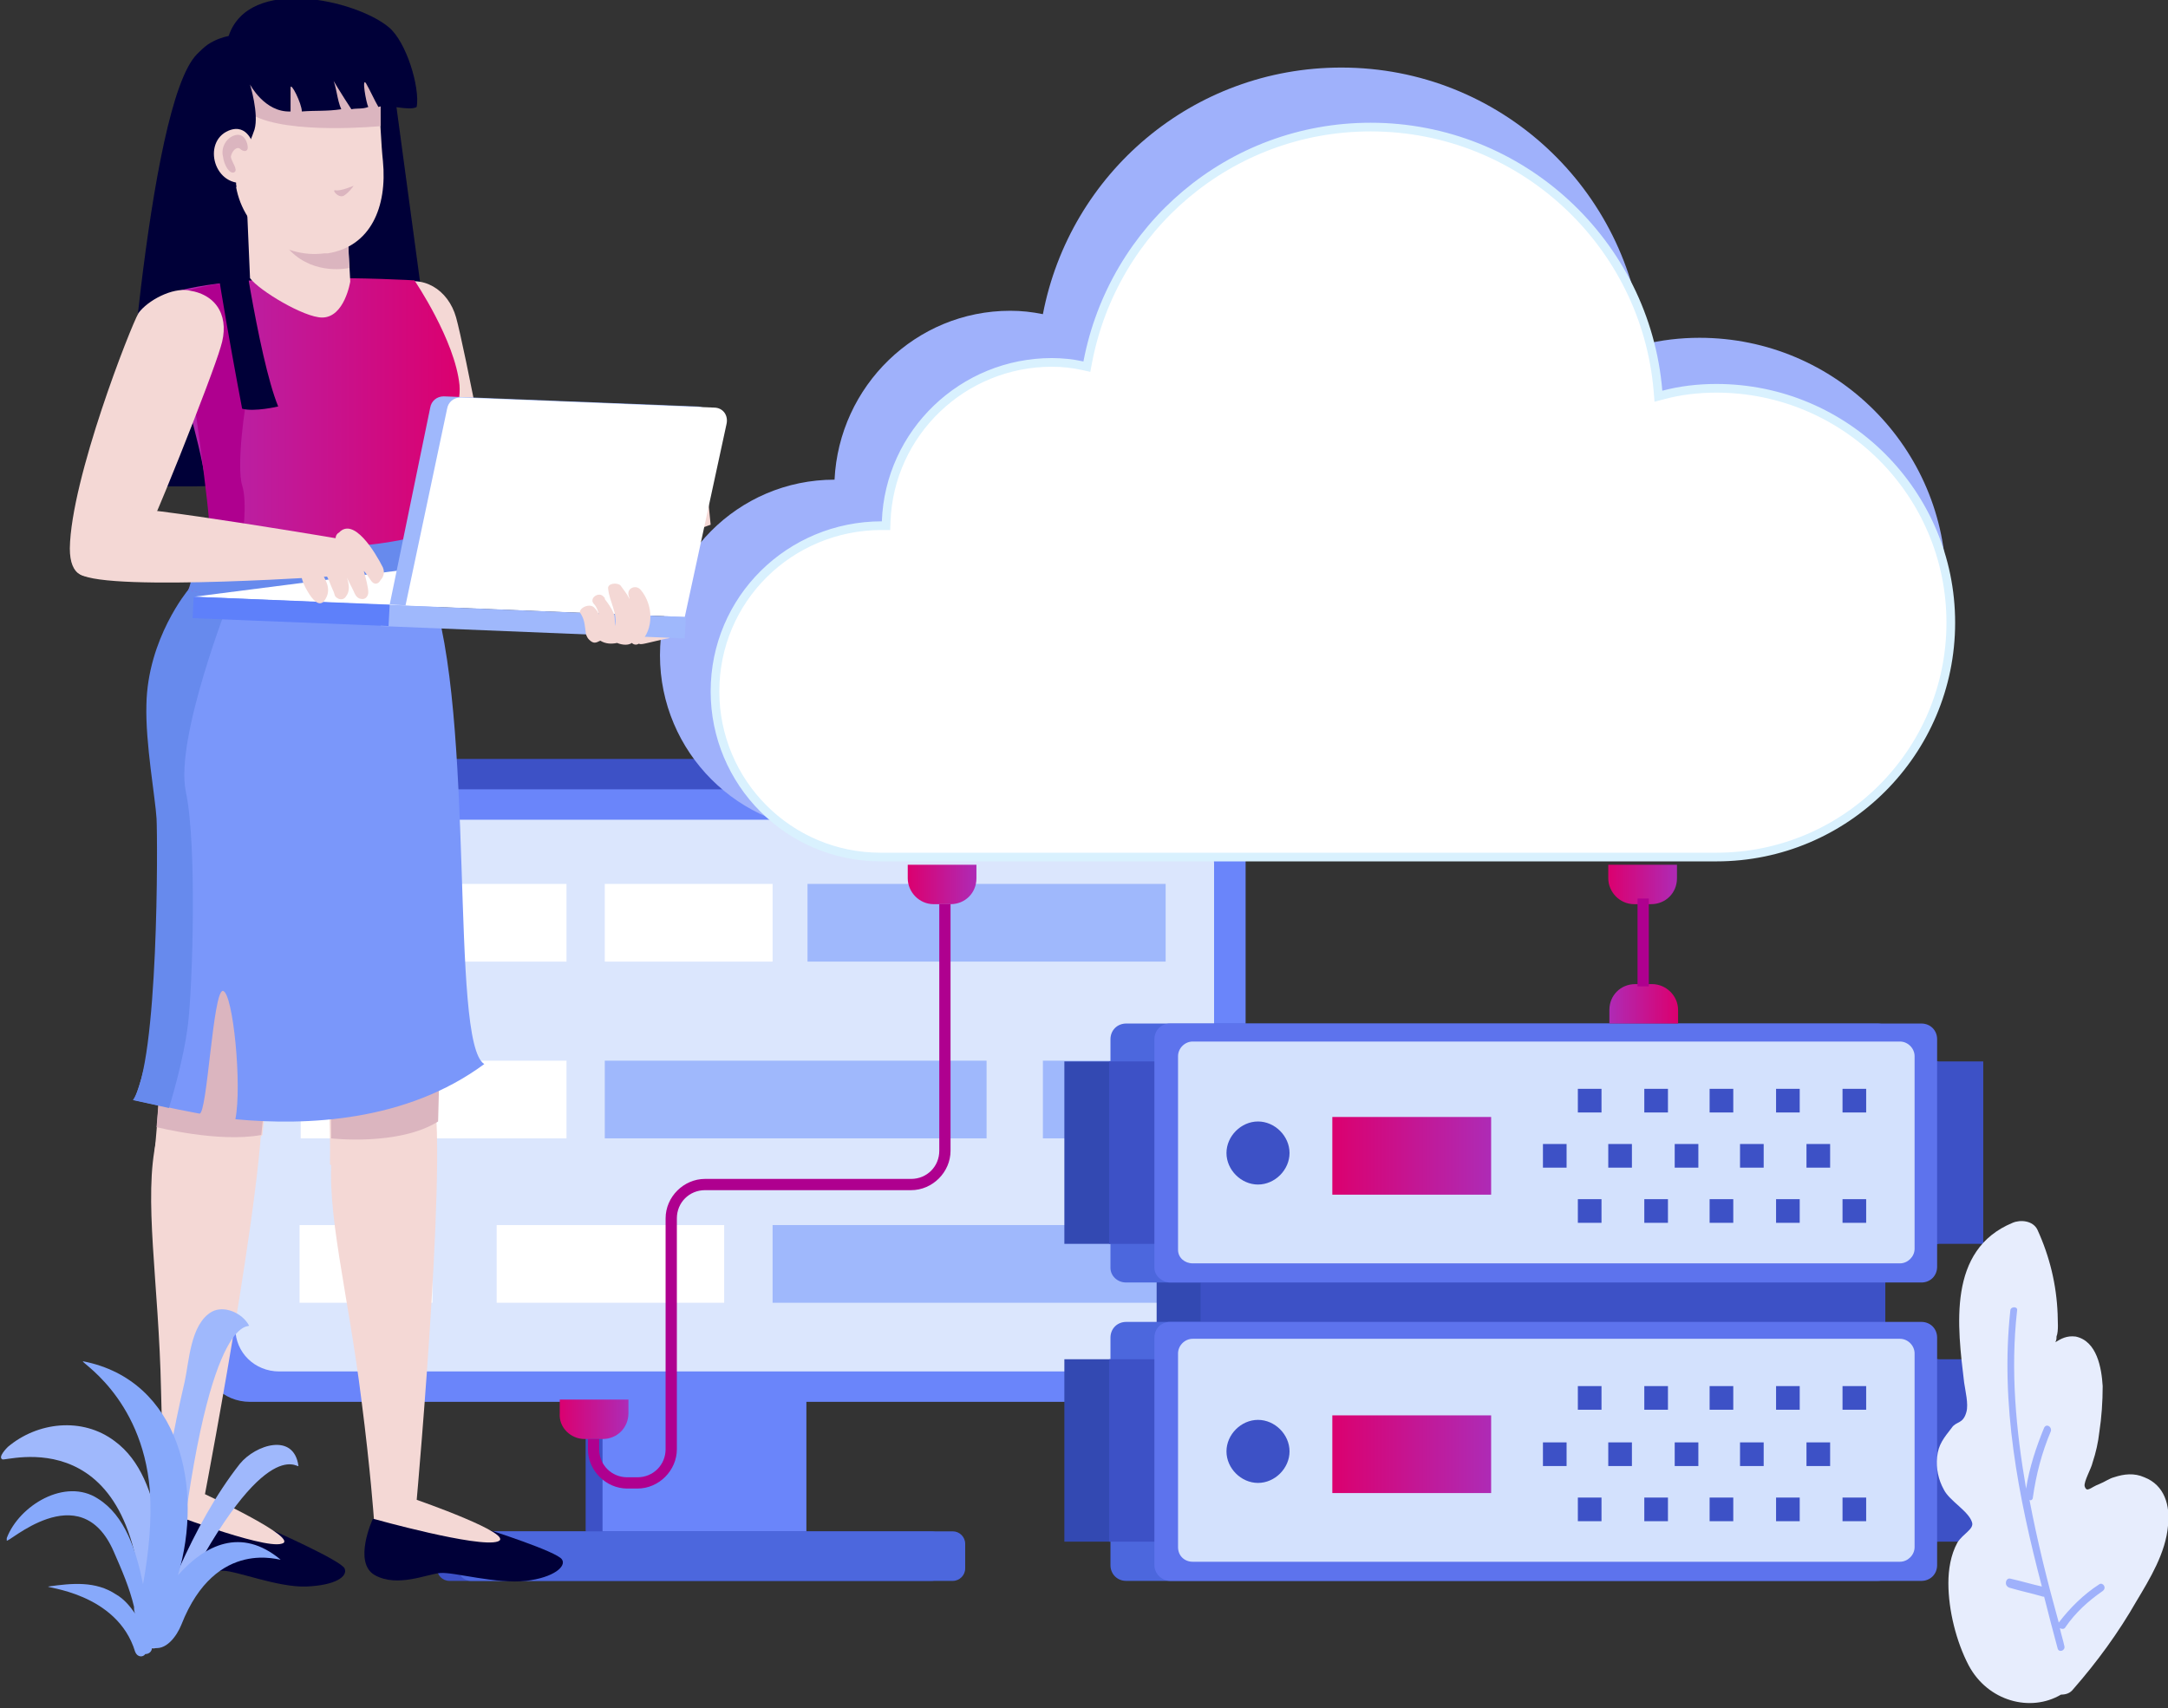 <svg width="250" height="197" viewBox="0 0 250 197" fill="none" xmlns="http://www.w3.org/2000/svg">
<rect x="0" y="0" width="250" height="197" fill="#333333" stroke="none"/>
<g clip-path="url(#clip0)">
<path d="M68.961 131.559H89.61C90 131.559 90.39 131.689 90.649 132.079L92.597 134.286L91.039 135.715V176.365C91.039 177.144 90.39 177.793 89.61 177.793L68.961 177.923C68.182 177.923 67.532 177.274 67.532 176.494V133.247C67.532 132.208 68.182 131.559 68.961 131.559Z" fill="#3D51C6"/>
<path d="M70 178.313L68.312 177.533L68.571 176.494L69.481 176.105L70.39 176.494L70 178.313Z" fill="#3D51C6"/>
<path d="M70.909 178.702H91.558C92.338 178.702 92.987 178.053 92.987 177.274V135.195C92.987 134.416 92.338 133.767 91.558 133.767H70.909C70.13 133.767 69.481 134.416 69.481 135.195V177.274C69.481 178.053 70.13 178.702 70.909 178.702Z" fill="#6A85FA"/>
<path d="M24.935 87.533H134.286C135.714 87.533 137.143 88.052 138.052 89.091L142.208 92.598L139.87 94.026V152.728C139.87 155.715 137.403 158.183 134.416 158.183H27.922V158.312L24.545 159.871L21.299 156.884C20.13 155.845 19.351 154.416 19.351 152.728V92.987C19.351 90 21.818 87.533 24.935 87.533Z" fill="#3D51C6"/>
<path d="M28.831 161.689H138.182C141.169 161.689 143.636 159.222 143.636 156.235V96.494C143.636 93.507 141.169 91.039 138.182 91.039H28.831C25.844 91.039 23.377 93.507 23.377 96.494V156.105C23.247 159.222 25.714 161.689 28.831 161.689Z" fill="#6A85FA"/>
<path d="M32.208 158.183H134.935C137.662 158.183 140 155.975 140 153.118V99.611C140 96.884 137.792 94.546 134.935 94.546H32.208C29.48 94.546 27.143 96.754 27.143 99.611V153.247C27.143 155.975 29.351 158.183 32.208 158.183Z" fill="#DBE6FD"/>
<path d="M51.818 182.339H107.403C108.182 182.339 108.831 181.689 108.831 180.91V178.053C108.831 177.274 108.182 176.624 107.403 176.624H51.818C51.039 176.624 50.39 177.274 50.39 178.053V180.91C50.39 181.689 51.039 182.339 51.818 182.339Z" fill="#3D51C6"/>
<path d="M54.286 182.339H109.87C110.649 182.339 111.299 181.689 111.299 180.91V178.053C111.299 177.274 110.649 176.624 109.87 176.624H54.286C53.507 176.624 52.857 177.274 52.857 178.053V180.91C52.857 181.689 53.507 182.339 54.286 182.339Z" fill="#4C67DD"/>
<path d="M93.117 101.949H134.416V110.91H93.117V101.949Z" fill="#9FB8FC"/>
<path d="M69.74 101.949H89.091V110.91H69.74V101.949Z" fill="white"/>
<path d="M34.675 101.949H65.325V110.91H34.675V101.949Z" fill="white"/>
<path d="M120.26 122.338H134.416V131.299H120.26V122.338Z" fill="#9FB8FC"/>
<path d="M69.74 122.338H113.766V131.299H69.74V122.338Z" fill="#9FB8FC"/>
<path d="M34.675 122.338H65.325V131.299H34.675V122.338Z" fill="white"/>
<path d="M89.091 141.299H134.416V150.26H89.091V141.299Z" fill="#9FB8FC"/>
<path d="M57.273 141.299H83.507V150.26H57.273V141.299Z" fill="white"/>
<path d="M34.545 141.299H49.87V150.26H34.545V141.299Z" fill="white"/>
<path d="M133.377 136.494H212.338V162.468H133.377V136.494Z" fill="#3349B2"/>
<path d="M223.535 143.464H213.016V122.425H223.535V143.464Z" fill="#3D51C6"/>
<path d="M133.256 143.464H122.736V122.425H133.256V143.464Z" fill="#3349B2"/>
<path d="M129.87 147.923H216.494C217.533 147.923 218.312 147.144 218.312 146.105V119.871C218.312 118.832 217.533 118.053 216.494 118.053H129.87C128.831 118.053 128.052 118.832 128.052 119.871V146.234C128.052 147.144 128.831 147.923 129.87 147.923Z" fill="#4C67DD"/>
<path d="M207.273 125.585H210V128.312H207.273V125.585Z" fill="#3D51C6"/>
<path d="M199.74 125.585H202.468V128.312H199.74V125.585Z" fill="#3D51C6"/>
<path d="M192.078 125.585H194.805V128.312H192.078V125.585Z" fill="#3D51C6"/>
<path d="M184.416 125.585H187.143V128.312H184.416V125.585Z" fill="#3D51C6"/>
<path d="M176.883 125.585H179.61V128.312H176.883V125.585Z" fill="#3D51C6"/>
<path d="M203.117 131.949H205.844V134.676H203.117V131.949Z" fill="#3D51C6"/>
<path d="M195.584 131.949H198.312V134.676H195.584V131.949Z" fill="#3D51C6"/>
<path d="M187.922 131.949H190.649V134.676H187.922V131.949Z" fill="#3D51C6"/>
<path d="M180.39 131.949H183.117V134.676H180.39V131.949Z" fill="#3D51C6"/>
<path d="M172.727 131.949H175.455V134.676H172.727V131.949Z" fill="#3D51C6"/>
<path d="M207.273 138.312H210V141.04H207.273V138.312Z" fill="#3D51C6"/>
<path d="M199.74 138.312H202.468V141.04H199.74V138.312Z" fill="#3D51C6"/>
<path d="M192.078 138.312H194.805V141.04H192.078V138.312Z" fill="#3D51C6"/>
<path d="M184.416 138.312H187.143V141.04H184.416V138.312Z" fill="#3D51C6"/>
<path d="M176.883 138.312H179.61V141.04H176.883V138.312Z" fill="#3D51C6"/>
<path d="M148.571 128.832H166.883V137.793H148.571V128.832Z" fill="#3D51C6"/>
<path d="M136.364 132.988C136.364 131.04 138.052 129.351 140 129.351C141.948 129.351 143.636 131.04 143.636 132.988C143.636 134.936 141.948 136.624 140 136.624C137.922 136.624 136.364 134.936 136.364 132.988Z" fill="#3D51C6"/>
<path d="M223.535 177.814H213.016V156.775H223.535V177.814Z" fill="#3D51C6"/>
<path d="M133.256 177.814H122.736V156.775H133.256V177.814Z" fill="#3349B2"/>
<path d="M129.87 182.339H216.494C217.533 182.339 218.312 181.559 218.312 180.52V154.286C218.312 153.247 217.533 152.468 216.494 152.468H129.87C128.831 152.468 128.052 153.247 128.052 154.286V180.52C128.052 181.559 128.831 182.339 129.87 182.339Z" fill="#4C67DD"/>
<path d="M207.273 159.871H210V162.598H207.273V159.871Z" fill="#3D51C6"/>
<path d="M199.74 159.871H202.468V162.598H199.74V159.871Z" fill="#3D51C6"/>
<path d="M192.078 159.871H194.805V162.598H192.078V159.871Z" fill="#3D51C6"/>
<path d="M184.416 159.871H187.143V162.598H184.416V159.871Z" fill="#3D51C6"/>
<path d="M176.883 159.871H179.61V162.598H176.883V159.871Z" fill="#3D51C6"/>
<path d="M203.117 166.364H205.844V169.092H203.117V166.364Z" fill="#3D51C6"/>
<path d="M195.584 166.364H198.312V169.092H195.584V166.364Z" fill="#3D51C6"/>
<path d="M187.922 166.364H190.649V169.092H187.922V166.364Z" fill="#3D51C6"/>
<path d="M180.39 166.364H183.117V169.092H180.39V166.364Z" fill="#3D51C6"/>
<path d="M172.727 166.364H175.455V169.092H172.727V166.364Z" fill="#3D51C6"/>
<path d="M207.273 172.728H210V175.455H207.273V172.728Z" fill="#3D51C6"/>
<path d="M199.74 172.728H202.468V175.455H199.74V172.728Z" fill="#3D51C6"/>
<path d="M192.078 172.728H194.805V175.455H192.078V172.728Z" fill="#3D51C6"/>
<path d="M184.416 172.728H187.143V175.455H184.416V172.728Z" fill="#3D51C6"/>
<path d="M176.883 172.728H179.61V175.455H176.883V172.728Z" fill="#3D51C6"/>
<path d="M148.571 163.248H166.883V172.209H148.571V163.248Z" fill="#3D51C6"/>
<path d="M136.364 167.403C136.364 165.455 138.052 163.767 140 163.767C141.948 163.767 143.636 165.455 143.636 167.403C143.636 169.351 141.948 171.04 140 171.04C137.922 171.04 136.364 169.351 136.364 167.403Z" fill="#3D51C6"/>
<path d="M138.442 136.494H217.403V162.468H138.442V136.494Z" fill="#3D51C6"/>
<path d="M228.696 143.464H218.177V122.425H228.696V143.464Z" fill="#3D51C6"/>
<path d="M138.417 143.464H127.897V122.425H138.417V143.464Z" fill="#3D51C6"/>
<path d="M134.935 147.923H221.559C222.597 147.923 223.377 147.144 223.377 146.105V119.871C223.377 118.832 222.597 118.053 221.559 118.053H134.935C133.896 118.053 133.117 118.832 133.117 119.871V146.234C133.117 147.144 134.026 147.923 134.935 147.923Z" fill="#5D73ED"/>
<path d="M137.533 145.715H219.091C220 145.715 220.779 144.936 220.779 144.027V121.819C220.779 120.91 220 120.13 219.091 120.13H137.533C136.623 120.13 135.844 120.91 135.844 121.819V144.157C135.844 145.066 136.623 145.715 137.533 145.715Z" fill="#D3E1FD"/>
<path d="M212.468 125.585H215.195V128.312H212.468V125.585Z" fill="#3D51C6"/>
<path d="M204.805 125.585H207.532V128.312H204.805V125.585Z" fill="#3D51C6"/>
<path d="M197.143 125.585H199.87V128.312H197.143V125.585Z" fill="#3D51C6"/>
<path d="M189.61 125.585H192.338V128.312H189.61V125.585Z" fill="#3D51C6"/>
<path d="M181.948 125.585H184.675V128.312H181.948V125.585Z" fill="#3D51C6"/>
<path d="M208.312 131.949H211.039V134.676H208.312V131.949Z" fill="#3D51C6"/>
<path d="M200.649 131.949H203.377V134.676H200.649V131.949Z" fill="#3D51C6"/>
<path d="M193.117 131.949H195.844V134.676H193.117V131.949Z" fill="#3D51C6"/>
<path d="M185.455 131.949H188.182V134.676H185.455V131.949Z" fill="#3D51C6"/>
<path d="M177.922 131.949H180.649V134.676H177.922V131.949Z" fill="#3D51C6"/>
<path d="M212.468 138.312H215.195V141.04H212.468V138.312Z" fill="#3D51C6"/>
<path d="M204.805 138.312H207.532V141.04H204.805V138.312Z" fill="#3D51C6"/>
<path d="M197.143 138.312H199.87V141.04H197.143V138.312Z" fill="#3D51C6"/>
<path d="M189.61 138.312H192.338V141.04H189.61V138.312Z" fill="#3D51C6"/>
<path d="M181.948 138.312H184.675V141.04H181.948V138.312Z" fill="#3D51C6"/>
<path d="M153.636 128.832H171.948V137.793H153.636V128.832Z" fill="url(#paint0_linear)"/>
<path d="M141.429 132.988C141.429 131.04 143.117 129.351 145.065 129.351C147.013 129.351 148.701 131.04 148.701 132.988C148.701 134.936 147.013 136.624 145.065 136.624C143.117 136.624 141.429 134.936 141.429 132.988Z" fill="#3D51C6"/>
<path d="M228.696 177.814H218.177V156.775H228.696V177.814Z" fill="#3D51C6"/>
<path d="M138.417 177.814H127.897V156.775H138.417V177.814Z" fill="#3D51C6"/>
<path d="M134.935 182.339H221.559C222.597 182.339 223.377 181.559 223.377 180.52V154.286C223.377 153.247 222.597 152.468 221.559 152.468H134.935C133.896 152.468 133.117 153.247 133.117 154.286V180.52C133.117 181.559 134.026 182.339 134.935 182.339Z" fill="#5D73ED"/>
<path d="M137.533 180.131H219.091C220 180.131 220.779 179.352 220.779 178.442V156.105C220.779 155.196 220 154.416 219.091 154.416H137.533C136.623 154.416 135.844 155.196 135.844 156.105V178.442C135.844 179.481 136.623 180.131 137.533 180.131Z" fill="#D3E1FD"/>
<path d="M212.468 159.871H215.195V162.598H212.468V159.871Z" fill="#3D51C6"/>
<path d="M204.805 159.871H207.532V162.598H204.805V159.871Z" fill="#3D51C6"/>
<path d="M197.143 159.871H199.87V162.598H197.143V159.871Z" fill="#3D51C6"/>
<path d="M189.61 159.871H192.338V162.598H189.61V159.871Z" fill="#3D51C6"/>
<path d="M181.948 159.871H184.675V162.598H181.948V159.871Z" fill="#3D51C6"/>
<path d="M208.312 166.364H211.039V169.092H208.312V166.364Z" fill="#3D51C6"/>
<path d="M200.649 166.364H203.377V169.092H200.649V166.364Z" fill="#3D51C6"/>
<path d="M193.117 166.364H195.844V169.092H193.117V166.364Z" fill="#3D51C6"/>
<path d="M185.455 166.364H188.182V169.092H185.455V166.364Z" fill="#3D51C6"/>
<path d="M177.922 166.364H180.649V169.092H177.922V166.364Z" fill="#3D51C6"/>
<path d="M212.468 172.728H215.195V175.455H212.468V172.728Z" fill="#3D51C6"/>
<path d="M204.805 172.728H207.532V175.455H204.805V172.728Z" fill="#3D51C6"/>
<path d="M197.143 172.728H199.87V175.455H197.143V172.728Z" fill="#3D51C6"/>
<path d="M189.61 172.728H192.338V175.455H189.61V172.728Z" fill="#3D51C6"/>
<path d="M181.948 172.728H184.675V175.455H181.948V172.728Z" fill="#3D51C6"/>
<path d="M153.636 163.248H171.948V172.209H153.636V163.248Z" fill="url(#paint1_linear)"/>
<path d="M141.429 167.403C141.429 165.455 143.117 163.767 145.065 163.767C147.013 163.767 148.701 165.455 148.701 167.403C148.701 169.351 147.013 171.04 145.065 171.04C143.117 171.04 141.429 169.351 141.429 167.403Z" fill="#3D51C6"/>
<path d="M96.234 55.325C96.753 44.546 105.584 35.844 116.493 35.844C117.792 35.844 118.961 35.974 120.26 36.234C123.377 20 137.532 7.792 154.675 7.792C172.987 7.792 187.922 21.818 189.48 39.74C191.558 39.221 193.766 38.961 195.974 38.961C211.688 38.961 224.416 51.689 224.416 67.403C224.416 83.117 211.688 95.845 195.974 95.845H96.364C85.195 95.845 76.104 86.754 76.104 75.585C76.104 64.416 85.065 55.325 96.234 55.325Z" fill="#9FB1FB"/>
<path d="M102.188 60.149L102.17 60.63H101.688C91.051 60.63 82.448 69.112 82.448 79.741C82.448 90.246 90.928 98.851 101.558 98.851H197.922C212.841 98.851 224.954 86.737 224.954 71.819C224.954 56.9 212.841 44.786 197.922 44.786C195.754 44.786 193.719 45.041 191.817 45.548L191.239 45.702L191.19 45.106C189.783 28.091 175.452 14.656 158.052 14.656C141.806 14.656 128.37 26.297 125.426 41.782L125.33 42.288L124.827 42.177C123.696 41.925 122.434 41.799 121.299 41.799C111.046 41.799 102.567 49.9 102.188 60.149Z" fill="white" stroke="#D9F1FE"/>
<path d="M226.753 162.858C227.013 161.949 226.623 160.39 226.494 159.481C225.714 152.988 224.545 144.157 232.078 141.04C232.987 140.65 234.416 140.78 234.935 141.819C236.364 144.936 237.143 148.183 237.273 151.559C237.273 152.338 237.403 153.507 237.143 154.157C237.143 154.416 237.143 154.546 237.013 154.806C237.662 154.416 238.312 154.027 239.351 154.157C241.818 154.676 242.338 157.793 242.468 159.871C242.468 161.689 242.338 163.507 242.078 165.196C241.948 166.364 241.688 167.533 241.299 168.702C241.169 169.351 240.26 170.91 240.39 171.429C240.649 172.209 241.039 171.559 242.078 171.17C242.727 170.91 243.247 170.52 243.766 170.39C244.935 170.001 246.104 169.871 247.273 170.39C249.61 171.3 250.26 173.637 250 175.975C249.74 179.092 247.922 182.079 246.364 184.676C244.286 188.313 241.818 191.689 239.091 194.806C238.701 195.326 238.182 195.455 237.662 195.455C234.156 197.533 229.221 196.235 227.013 192.079C225.584 189.352 224.675 185.715 224.675 182.598C224.675 181.04 224.935 179.352 225.714 177.923C226.364 176.884 227.662 176.364 227.403 175.585C227.013 174.287 224.805 173.118 224.156 171.819C223.507 170.65 223.247 169.351 223.377 168.053C223.507 166.624 224.156 165.845 225.065 164.676C225.584 163.897 226.364 164.287 226.753 162.858Z" fill="#E7EDFD"/>
<path d="M231.818 182.079C232.987 182.339 234.286 182.728 235.455 182.988C232.727 172.598 230.649 161.949 231.818 151.17C231.818 150.65 232.727 150.65 232.597 151.17C231.818 158.053 232.468 164.936 233.636 171.689C234.026 169.222 234.805 166.884 235.714 164.676C235.974 164.157 236.623 164.546 236.494 165.066C235.455 167.533 234.805 170.001 234.416 172.728C234.416 172.988 234.156 173.118 234.026 172.988C234.935 177.793 236.104 182.468 237.403 187.144C238.701 185.455 240.26 183.897 242.078 182.728C242.468 182.468 242.987 183.118 242.468 183.507C240.779 184.676 239.351 185.975 238.182 187.663C238.052 187.923 237.792 187.923 237.533 187.793C237.662 188.442 237.922 189.222 238.052 189.871C238.182 190.391 237.403 190.65 237.273 190.131C236.753 188.183 236.234 186.235 235.714 184.157H235.584C234.286 183.767 232.987 183.507 231.688 183.118C231.039 182.858 231.299 181.949 231.818 182.079Z" fill="#9FB1FB"/>
<path d="M188.442 104.286H190.39C192.078 104.286 193.377 102.988 193.377 101.299V99.741H185.455V101.299C185.455 102.858 186.753 104.286 188.442 104.286Z" fill="url(#paint2_linear)"/>
<path d="M190.519 113.507H188.571C186.883 113.507 185.584 114.806 185.584 116.494V118.053H193.506V116.494C193.506 114.806 192.078 113.507 190.519 113.507Z" fill="url(#paint3_linear)"/>
<path d="M107.662 104.286H109.61C111.299 104.286 112.597 102.988 112.597 101.299V99.741H104.675V101.299C104.675 102.858 105.974 104.286 107.662 104.286Z" fill="url(#paint4_linear)"/>
<path d="M67.403 165.975H69.481C71.169 165.975 72.468 164.676 72.468 162.988V161.429H64.546V162.988C64.416 164.676 65.844 165.975 67.403 165.975Z" fill="url(#paint5_linear)"/>
<path d="M188.831 103.637H190.13V113.767H188.831V103.637Z" fill="#AF008F"/>
<path d="M74.546 73.117C74.805 73.117 75.065 72.987 75.325 72.987C76.104 72.858 77.792 73.507 77.013 73.637C76.753 73.637 74.286 74.286 74.026 74.286C73.117 74.416 73.766 73.247 74.546 73.117Z" fill="#F4D8D5"/>
<path d="M42.987 175.196C42.987 175.196 40.649 180.261 43.247 181.689C45.844 183.118 49.221 181.559 50.779 181.429C52.338 181.3 57.273 182.728 60.649 182.339C63.896 181.949 65.325 180.65 64.805 179.871C64.286 178.962 56.104 176.365 56.104 176.365L42.987 175.196Z" fill="#000038"/>
<path d="M38.312 132.728C37.532 139.611 40.13 148.962 41.688 161.559C42.727 169.611 43.117 175.196 43.117 175.196C43.117 175.196 55.195 178.572 57.403 177.793C59.61 177.014 48.052 172.988 48.052 172.988C48.052 172.988 52.078 128.182 49.61 125.195C47.013 122.208 39.61 121.169 38.312 132.728Z" fill="#F4D8D5"/>
<path d="M81.558 56.624C81.558 56.624 55.714 59.351 53.377 60.39C50.909 61.429 49.61 67.922 52.597 68.702C56.364 69.741 81.948 60.52 81.948 60.52L81.558 56.624Z" fill="#F4D8D5"/>
<path d="M50.26 131.04L50.779 84.546L33.636 84.416C33.636 84.416 38.312 116.364 38.052 134.286C40.39 136.494 46.104 135.455 50.26 131.04Z" fill="#F4D8D5"/>
<path d="M44.805 5.584L51.428 54.676C51.428 54.676 19.351 57.013 14.156 55.715C14.156 55.715 16.883 12.078 22.727 6.234C28.701 0.39 44.805 5.584 44.805 5.584Z" fill="#000038"/>
<path d="M45.714 32.857C48.701 31.559 51.688 33.377 52.597 36.624C53.507 39.87 57.532 60.26 57.143 61.429C56.883 62.598 55.714 67.793 49.74 64.676C45.584 57.922 42.857 40.39 42.857 38.572C42.727 36.753 43.896 33.636 45.714 32.857Z" fill="#F4D8D5"/>
<path d="M38.182 126.494V131.299C38.182 131.299 45.974 132.208 50.519 129.351L50.649 124.416L38.182 126.494Z" fill="#DBB5BF"/>
<path d="M18.571 174.157C18.571 174.157 15.714 178.962 18.182 180.65C20.649 182.339 24.156 181.17 25.714 181.17C27.273 181.17 32.078 183.118 35.325 182.988C38.701 182.858 40.13 181.819 39.74 180.91C39.351 180.001 31.428 176.494 31.428 176.494L18.571 174.157Z" fill="#000038"/>
<path d="M18.052 131.429C16.494 138.182 18.312 147.793 18.571 160.39C18.831 168.442 18.571 174.157 18.571 174.157C18.571 174.157 30.26 178.702 32.468 178.053C34.805 177.533 23.636 172.338 23.636 172.338C23.636 172.338 32.078 128.182 29.87 124.936C27.792 121.819 20.649 120.001 18.052 131.429Z" fill="#F4D8D5"/>
<path d="M30.26 130.91L35.325 84.806L18.312 82.987C18.312 82.987 19.74 115.195 17.792 133.118C19.74 135.455 25.584 134.936 30.26 130.91Z" fill="#F4D8D5"/>
<path d="M22.078 111.429L18.442 125.325L18.052 130.001C18.052 130.001 25.195 131.819 30.13 130.91L32.208 111.04L22.078 111.429Z" fill="#DBB5BF"/>
<path d="M15.454 126.884C15.454 126.884 20.13 127.923 22.987 128.442C23.896 128.702 24.545 114.156 25.714 114.286C26.883 114.546 27.922 125.195 27.143 129.092C35.455 129.871 46.883 129.351 55.844 122.728C51.818 120.26 54.935 82.468 49.61 67.663C49.61 67.663 41.688 72.858 21.818 67.922C21.818 67.922 21.818 67.793 21.948 67.663C19.48 72.208 16.234 77.533 17.273 85.195C21.169 114.156 15.454 126.884 15.454 126.884Z" fill="#7A97FA"/>
<path d="M21.818 67.793C21.818 67.922 21.688 68.052 21.688 68.052C41.558 72.987 49.48 67.793 49.48 67.793C48.701 65.585 48.312 63.637 48.312 61.819C48.052 53.117 53.377 49.351 52.987 44.416C52.468 39.221 47.792 32.338 47.792 32.338C47.792 32.338 24.026 30.909 17.662 34.675C17.662 34.675 24.675 52.987 24.156 61.169C24.156 61.819 24.026 62.338 23.896 62.728C23.506 64.416 22.727 66.104 21.818 67.793Z" fill="url(#paint6_linear)"/>
<path d="M40 25.325L40.39 32.468C40.39 32.468 39.74 36.624 37.143 36.624C35.065 36.624 29.87 33.507 28.831 32.078L28.312 20L40 25.325Z" fill="#F4D8D5"/>
<path d="M40.26 30.909C40.26 30.909 36.364 31.818 33.507 28.961C30.649 26.104 31.299 23.896 31.299 23.896L40.13 27.403L40.26 30.909Z" fill="#DBB5BF"/>
<path d="M37.403 29.221H37.792C42.727 28.442 44.675 23.896 44.156 18.572C43.766 15.065 43.507 4.675 43.507 4.675C43.377 4.026 42.857 3.507 42.208 3.636L26.104 5.974C25.455 6.104 25.065 6.623 25.195 7.403L27.143 21.039C27.792 26.234 32.468 29.87 37.403 29.221Z" fill="#F4D8D5"/>
<path d="M43.896 10.13V14.546C43.896 14.546 33.247 15.585 29.091 13.247C24.935 10.909 28.182 8.961 28.182 8.961L33.377 8.442C33.377 8.312 43.377 8.312 43.896 10.13Z" fill="#DBB5BF"/>
<path d="M40.519 12.598C41.169 12.468 41.818 12.598 42.467 12.338C42.208 11.818 41.688 8.831 42.208 9.61C42.597 10.26 43.247 11.688 43.636 12.338C44.675 11.948 47.143 12.857 48.052 12.338C48.441 10.13 46.883 4.805 44.805 3.117C41.039 7.7039e-06 28.701 -2.857 26.364 4.156C26.364 4.156 23.117 4.675 22.338 7.273C21.688 9.74 21.169 21.559 27.273 21.559C26.883 20.13 28.831 16.623 29.351 14.935C29.87 13.117 28.831 9.74 28.831 9.74C28.831 9.74 30.519 12.987 33.506 12.857C33.506 11.948 33.506 11.039 33.506 10.13C33.506 9.351 34.805 11.948 34.805 12.857C36.364 12.727 37.662 12.857 39.351 12.598C38.831 11.429 38.831 10 38.312 8.961C37.792 8.312 39.74 11.429 40.519 12.598Z" fill="#000038"/>
<path d="M29.221 16.753C29.221 16.753 28.571 14.156 26.364 15.065C23.247 16.364 24.675 21.818 28.571 21.039C30 20.649 30.13 17.792 29.221 16.753Z" fill="#F4D8D5"/>
<path d="M28.571 17.013C28.571 16.494 28.182 15.325 27.143 15.585C26.104 15.844 25.454 17.013 25.714 18.052C25.844 19.091 26.494 20.13 27.013 19.87C27.532 19.61 26.623 18.572 26.623 18.052C26.753 17.403 27.273 16.883 27.662 17.143C28.052 17.533 28.571 17.533 28.571 17.013Z" fill="#DBB5BF"/>
<path d="M21.948 43.117C21.948 43.117 24.286 59.351 24.156 61.299L27.922 62.208C27.922 62.208 28.571 58.052 27.922 55.974C27.273 53.896 28.182 46.494 28.701 45.065C29.351 43.637 26.883 32.857 25.844 32.727C24.805 32.598 20.649 33.766 20.649 33.766L21.948 43.117Z" fill="#AF008F"/>
<path d="M21.818 33.507C25.195 34.026 26.493 36.753 25.454 40C24.545 43.247 16.883 62.598 15.974 63.507C15.065 64.416 8.052 69.871 8.052 63.247C8.182 55.195 15.065 37.663 15.974 36.104C17.013 34.675 19.87 33.117 21.818 33.507Z" fill="#F4D8D5"/>
<path d="M21.688 68.052C21.688 68.052 17.013 73.637 16.883 81.299C16.753 85.715 17.922 92.078 18.052 94.416C18.182 96.754 18.312 122.598 15.325 126.884L19.48 127.793C19.48 127.793 21.169 122.468 21.688 118.053C22.208 113.637 22.727 97.403 21.428 91.299C20.13 85.195 26.493 69.091 26.493 69.091L21.688 68.052Z" fill="#678AED"/>
<path d="M21.688 68.052C41.558 72.987 49.48 67.793 49.48 67.793C49.61 66.754 48.312 61.819 48.312 61.819C35.325 65.065 24.286 61.039 24.286 61.039C24.286 61.039 24.156 61.169 24.156 61.299C23.247 62.598 22.078 66.754 21.818 67.793C21.688 68.052 21.688 68.052 21.688 68.052Z" fill="#678AED"/>
<path d="M40.26 62.338C40.26 62.338 15.844 58.182 13.377 58.572C10.909 59.091 6.623 64.676 9.221 66.234C12.597 68.312 39.87 66.364 39.87 66.364L40.26 62.338Z" fill="#F4D8D5"/>
<path d="M27.403 24.286C27.403 24.286 29.74 41.169 32.078 46.883C32.078 46.883 29.351 47.533 27.922 47.143C27.922 47.143 24.286 28.052 24.675 26.753C24.805 25.455 27.403 24.286 27.403 24.286Z" fill="#000038"/>
<path d="M40.779 21.429C40.779 21.429 39.221 22.078 38.701 21.948C38.182 21.818 38.961 22.857 39.61 22.598C40.26 22.208 40.779 21.429 40.779 21.429Z" fill="#DBB5BF"/>
<path d="M22.338 68.832L47.662 65.585L46.753 69.871L22.338 68.832Z" fill="white"/>
<path d="M44.935 69.741L77.143 71.039L81.818 48.831C82.078 47.792 81.428 46.883 80.39 46.883L51.169 45.715C50.39 45.715 49.74 46.234 49.61 47.013L44.935 69.741Z" fill="#9FB8FC"/>
<path d="M46.753 69.871L78.961 71.169L83.766 48.961C84.026 47.922 83.377 47.013 82.338 47.013L53.117 45.844C52.338 45.844 51.688 46.364 51.558 47.143L46.753 69.871Z" fill="white"/>
<path d="M43.896 72.208L78.961 73.637L79.091 71.169L44.026 69.741L43.896 72.208Z" fill="#9FB8FC"/>
<path d="M22.208 71.299L44.805 72.208L44.935 69.741L22.338 68.832L22.208 71.299Z" fill="#5E80FA"/>
<path d="M68.571 70.13C68.831 70.39 68.961 70.65 69.091 70.909C68.961 70.52 68.831 70 68.442 69.611C67.922 68.961 69.091 68.182 69.61 68.832L69.74 68.961C69.74 68.961 69.74 68.961 69.74 69.091C70.13 69.611 70.519 70.13 70.779 70.78C70.909 71.169 70.909 71.689 70.909 72.208C71.299 70.909 70.26 69.351 70.13 67.922C70 67.273 71.169 67.143 71.558 67.533C71.948 68.052 72.338 68.572 72.597 69.091C72.597 68.961 72.468 68.702 72.468 68.572C72.338 67.793 73.377 67.403 73.896 68.052C75.325 69.741 75.455 72.598 73.766 74.156C73.507 74.416 73.117 74.416 72.857 74.156C72.338 74.546 71.429 74.286 71.169 74.156C70.519 74.286 69.87 74.286 69.221 73.897C68.701 74.156 68.442 74.286 67.922 73.767C67.662 73.507 67.532 73.117 67.532 72.858C67.403 71.948 67.403 71.429 66.883 70.65C66.753 70.13 68.052 69.481 68.571 70.13Z" fill="#F4D8D5"/>
<path d="M38.701 62.078C38.701 61.819 38.831 61.559 39.091 61.429C40.779 59.611 43.247 63.637 44.156 65.455C44.416 66.104 44.156 66.624 43.896 66.883C43.636 67.403 43.117 67.533 42.727 66.883C42.468 66.494 42.208 66.104 41.948 65.844C42.208 66.754 42.468 67.793 42.468 68.312C42.468 68.702 42.208 69.091 41.818 69.091C41.299 69.091 41.039 68.832 40.779 68.182C40.52 67.663 40.26 67.143 40 66.624C40.26 67.403 40.39 68.182 39.87 68.832C39.61 69.221 39.091 69.221 38.701 68.832C38.571 68.702 38.571 68.442 38.442 68.182C38.052 67.403 37.662 65.844 36.883 65.585C37.403 66.754 38.312 67.793 37.532 69.091C36.883 70.26 35.974 69.091 35.455 68.182C33.117 64.286 36.623 62.598 38.701 62.078Z" fill="#F4D8D5"/>
<path d="M72.338 171.689H73.507C75.974 171.689 78.052 169.611 78.052 167.144V140.52C78.052 138.702 79.481 137.273 81.299 137.273H105.065C107.532 137.273 109.61 135.195 109.61 132.728V104.286H108.312V132.728C108.312 134.546 106.883 135.975 105.065 135.975H81.299C78.831 135.975 76.753 138.053 76.753 140.52V167.144C76.753 168.962 75.325 170.39 73.507 170.39H72.338C70.519 170.39 69.091 168.962 69.091 167.144V165.975H67.792V167.144C67.792 169.611 69.87 171.689 72.338 171.689Z" fill="#AF008F"/>
<path d="M20 185.975C20 186.235 19.87 186.624 19.87 186.884C19.87 187.274 19.61 187.533 19.221 187.533C18.961 188.183 18.701 188.962 18.442 189.611C18.052 190.52 16.753 190.131 17.013 189.222C16.753 189.222 16.494 188.962 16.494 188.572C16.494 163.118 0.39 168.702 0.26 168.313C-0.26 168.053 0.779 167.014 0.909 166.884C4.286 164.027 9.481 163.377 13.247 166.235C16.234 168.442 17.532 172.209 18.312 176.235C18.961 170.52 20 164.936 21.299 159.351C21.818 157.014 21.948 152.728 24.416 151.299C25.844 150.52 27.922 151.429 28.701 152.858C29.091 153.377 24.156 150.001 20.649 180.91C22.597 176.624 24.805 172.468 27.662 168.832C29.48 166.624 33.896 165.196 34.416 169.092C34.286 169.351 30.26 165.066 20 185.975Z" fill="#9FB8FC"/>
<path d="M32.338 179.871C27.792 176.105 23.636 178.183 20.52 181.689C23.506 171.689 20.779 159.222 9.61 157.014C8.831 156.884 16.364 160.91 17.273 171.819C17.532 175.455 17.143 179.092 16.494 182.728C15.714 178.832 14.416 174.806 11.299 172.858C7.533 170.39 2.208 173.637 0.779 177.403C0.779 177.533 0.779 177.533 0.779 177.663C0.649 178.313 9.221 170.001 13.117 178.962C14.026 181.04 14.935 183.118 15.455 185.326C15.455 185.585 15.455 185.845 15.585 186.105C14.935 185.196 14.286 184.416 13.377 183.897C11.039 182.339 8.312 182.598 5.584 182.988C4.935 183.118 13.507 183.637 15.585 190.52C15.844 191.17 16.494 191.17 16.753 190.78C17.143 190.78 17.532 190.52 17.532 190.001C19.091 190.52 20.39 188.702 20.909 187.403C24.935 177.144 32.597 180.131 32.338 179.871Z" fill="#87A9FB"/>
</g>
<defs>
<linearGradient id="paint0_linear" x1="171.972" y1="133.255" x2="153.597" y2="133.255" gradientUnits="userSpaceOnUse">
<stop stop-color="#AE2BB6"/>
<stop offset="1" stop-color="#DB006F"/>
</linearGradient>
<linearGradient id="paint1_linear" x1="171.972" y1="167.637" x2="153.597" y2="167.637" gradientUnits="userSpaceOnUse">
<stop stop-color="#AE2BB6"/>
<stop offset="1" stop-color="#DB006F"/>
</linearGradient>
<linearGradient id="paint2_linear" x1="193.445" y1="101.996" x2="185.48" y2="101.996" gradientUnits="userSpaceOnUse">
<stop stop-color="#AE2BB6"/>
<stop offset="1" stop-color="#DB006F"/>
</linearGradient>
<linearGradient id="paint3_linear" x1="185.48" y1="115.757" x2="193.445" y2="115.757" gradientUnits="userSpaceOnUse">
<stop stop-color="#AE2BB6"/>
<stop offset="1" stop-color="#DB006F"/>
</linearGradient>
<linearGradient id="paint4_linear" x1="112.658" y1="101.996" x2="104.693" y2="101.996" gradientUnits="userSpaceOnUse">
<stop stop-color="#AE2BB6"/>
<stop offset="1" stop-color="#DB006F"/>
</linearGradient>
<linearGradient id="paint5_linear" x1="72.416" y1="163.708" x2="64.451" y2="163.708" gradientUnits="userSpaceOnUse">
<stop stop-color="#AE2BB6"/>
<stop offset="1" stop-color="#DB006F"/>
</linearGradient>
<linearGradient id="paint6_linear" x1="17.639" y1="51.178" x2="53.002" y2="51.178" gradientUnits="userSpaceOnUse">
<stop stop-color="#AE2BB6"/>
<stop offset="1" stop-color="#DB006F"/>
</linearGradient>
<clipPath id="clip0">
<rect width="250" height="196.494" fill="white" transform="matrix(-1 0 0 1 250 0)"/>
</clipPath>
</defs>
</svg>
